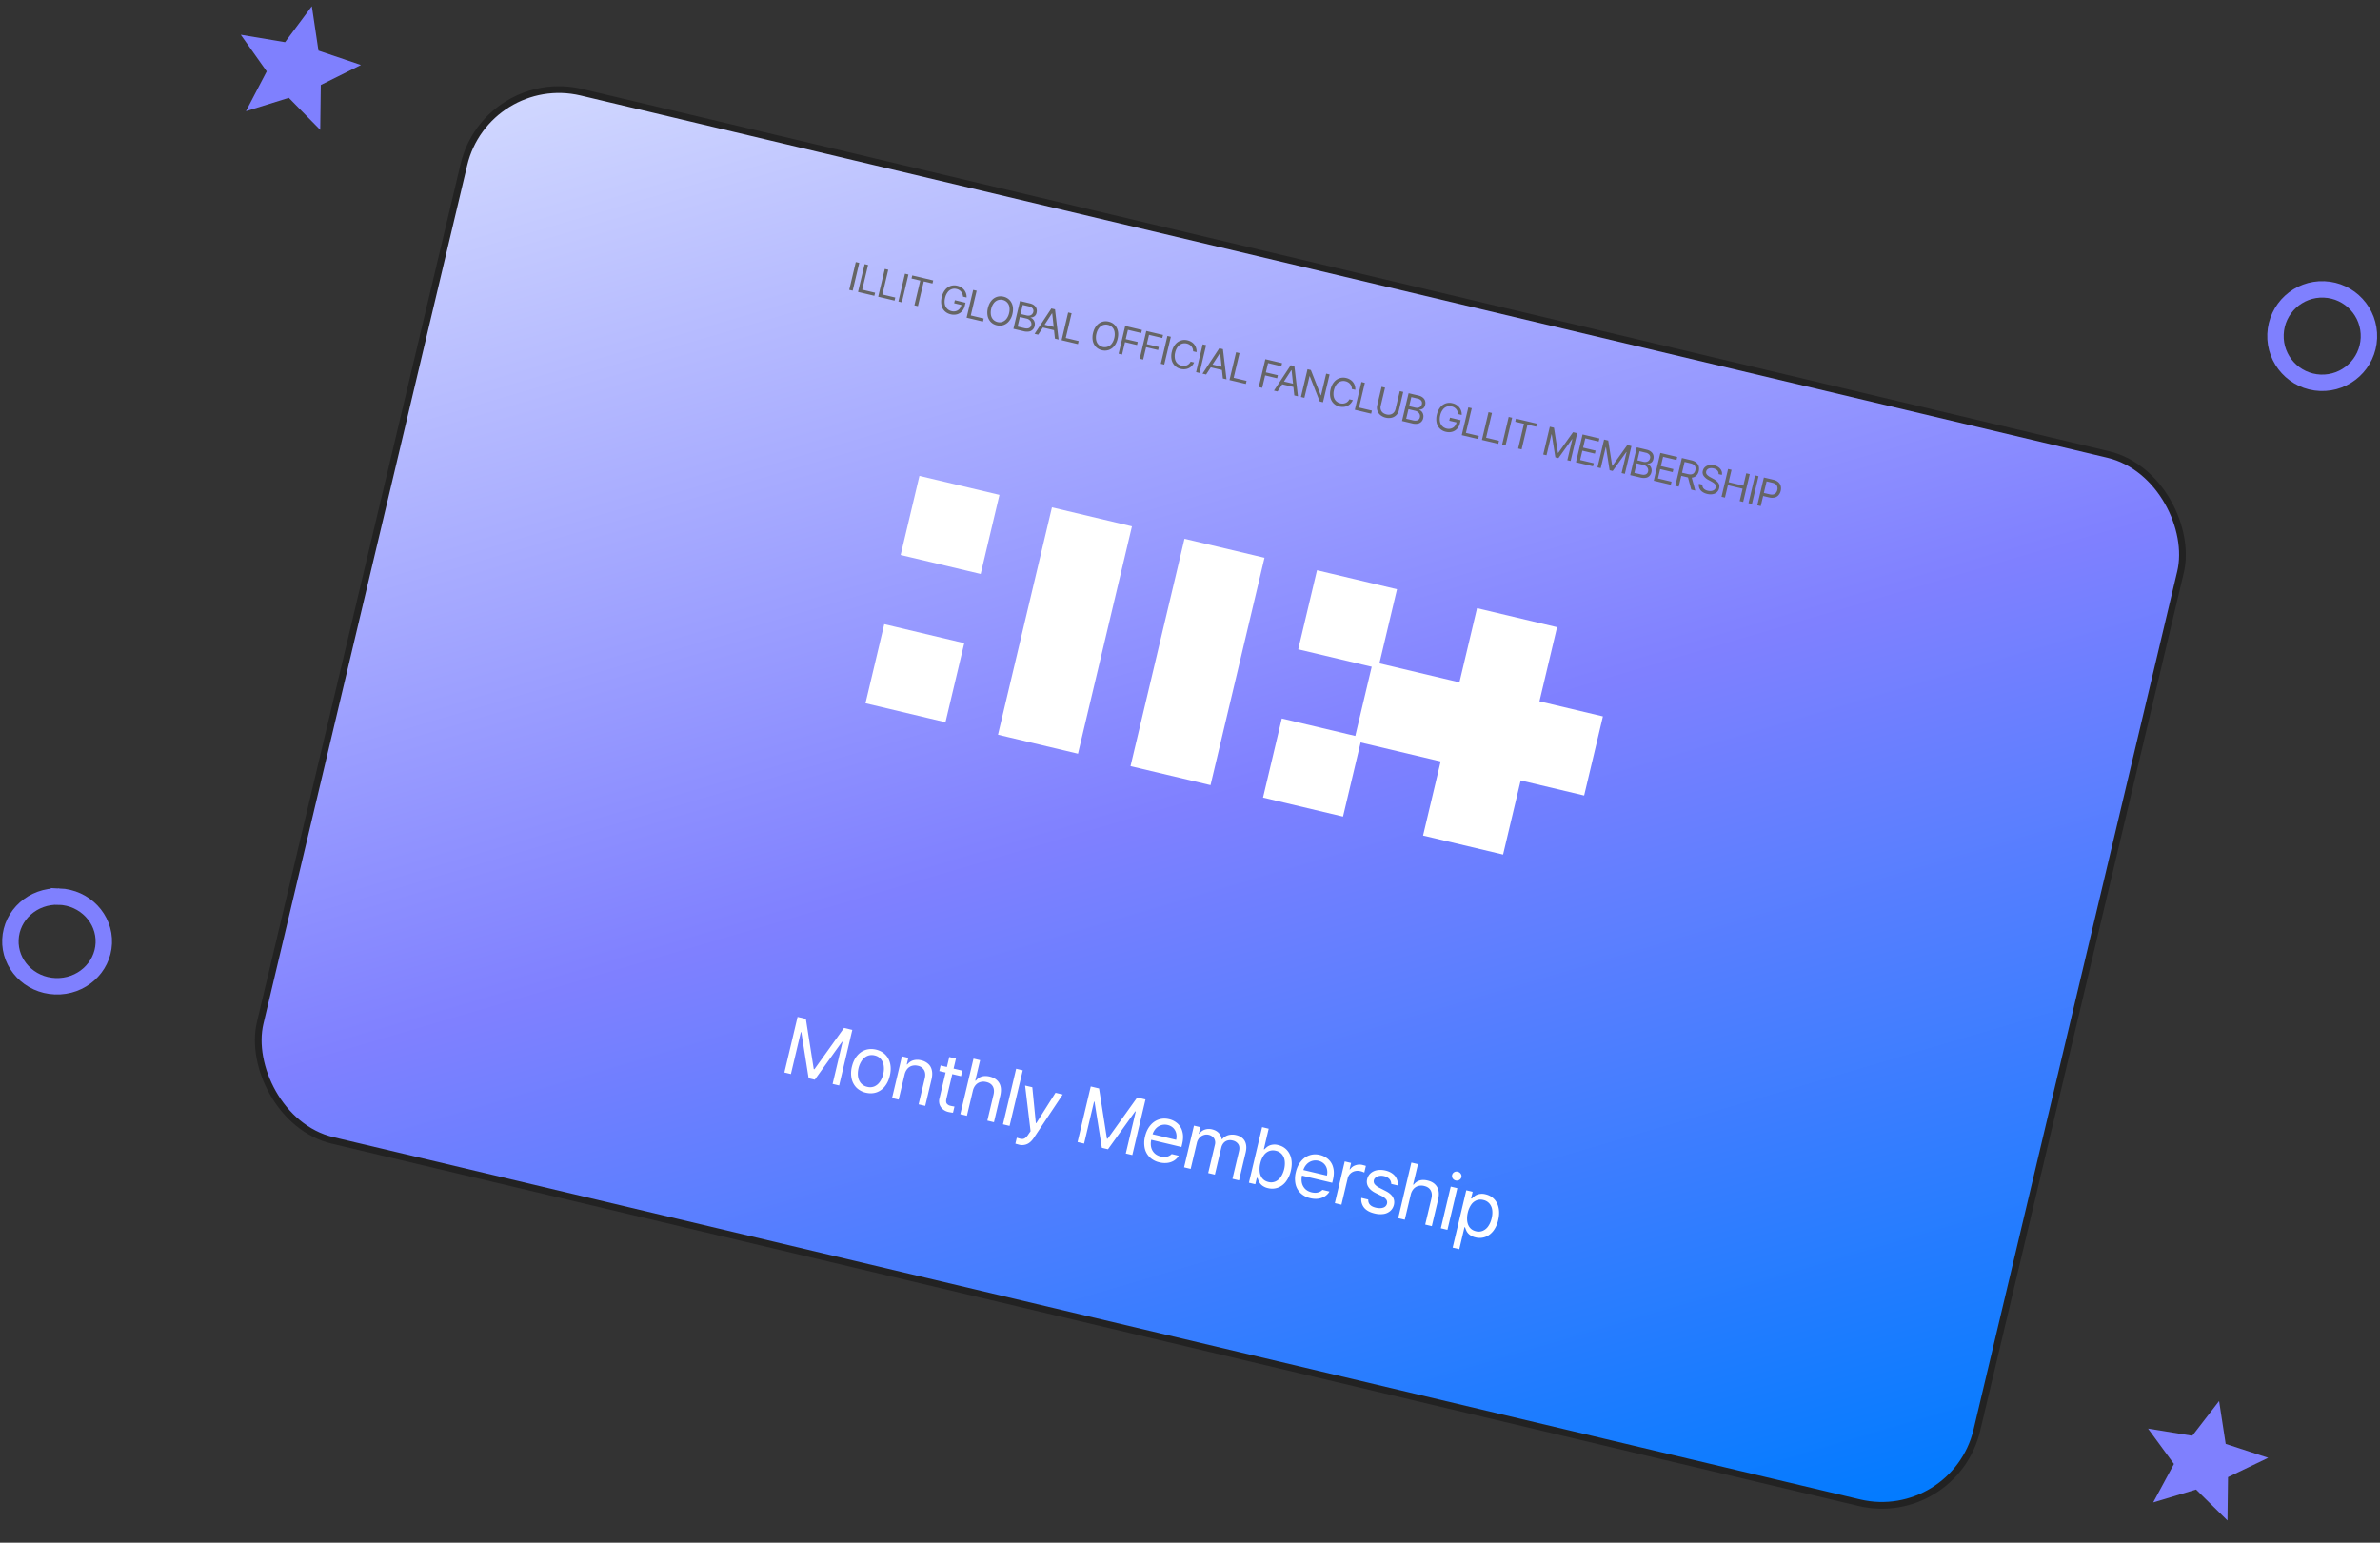 <svg xmlns="http://www.w3.org/2000/svg" width="145" height="94" fill="none"><rect width="100%" height="100%" fill="#333333" stroke="none"/><circle cx="141.479" cy="20.479" r="2.847" stroke="#7F80FE" transform="rotate(2.306 141.479 20.479)"/><path stroke="#7F80FE" d="M3.593 54.63c1.587.061 2.793 1.349 2.73 2.841-.062 1.493-1.37 2.683-2.958 2.622-1.587-.062-2.793-1.35-2.73-2.843.062-1.492 1.37-2.682 2.958-2.62Z"/><path fill="#7F80FE" d="m138.189 88.826-2.448 1.177-.033 2.642-1.915-1.885-2.611.785 1.264-2.342-1.579-2.156 2.696.437 1.634-2.117.402 2.612z"/><rect width="107.49" height="65.643" x="29.635" y="4.247" fill="url(#a)" stroke="#222" stroke-width=".41" rx="5.949" transform="rotate(13.349 29.635 4.247)"/><path fill="#656565" d="m51.949 17.711-.21-.05.4-1.693.211.05zm.728-1.616.21.05-.357 1.506.786.187-.045.187-.996-.236zm1.229.292.21.05-.357 1.506.786.187-.044.187-.997-.237zm1.038 2.035-.21-.05.401-1.693.21.05zm.634-1.638 1.277.303-.044.187-.53-.126-.358 1.506-.213-.05.357-1.507-.533-.126zm3.093 1.292a.54.54 0 0 0-.117-.303.5.5 0 0 0-.278-.166.51.51 0 0 0-.54.198.9.9 0 0 0-.157.348.9.9 0 0 0-.016.382.55.55 0 0 0 .142.275q.107.108.266.147a.5.5 0 0 0 .266 0 .45.45 0 0 0 .212-.13.55.55 0 0 0 .125-.245l-.442-.105.044-.185.647.154-.043.182a.75.75 0 0 1-.175.343.63.63 0 0 1-.303.182.76.76 0 0 1-.378 0 .77.77 0 0 1-.373-.199.7.7 0 0 1-.192-.365 1.1 1.1 0 0 1 .016-.484q.063-.264.203-.438a.73.73 0 0 1 .334-.242.73.73 0 0 1 .41-.015q.178.042.308.147a.68.68 0 0 1 .259.57zm.62-.411.211.05-.357 1.506.786.187-.045.187-.996-.237zm2.393 1.462q-.062.262-.206.438a.74.74 0 0 1-.338.24.73.73 0 0 1-.412.014.74.74 0 0 1-.363-.198.74.74 0 0 1-.193-.366 1.1 1.1 0 0 1 .015-.483q.063-.264.203-.437a.74.74 0 0 1 .338-.242.74.74 0 0 1 .413-.014.73.73 0 0 1 .361.198q.145.147.195.367.048.22-.014.483m-1.294-.307a.9.9 0 0 0-.015.38q.035.17.14.277t.26.146q.156.037.297-.014a.55.55 0 0 0 .25-.184.9.9 0 0 0 .158-.347.9.9 0 0 0 .015-.381.52.52 0 0 0-.4-.421.53.53 0 0 0-.298.012.55.55 0 0 0-.249.184.9.9 0 0 0-.158.348m1.755-.478.594.141q.173.04.275.128.104.087.137.202a.46.46 0 0 1 .003.243.35.35 0 0 1-.13.218.43.43 0 0 1-.23.072l-.004.016a.33.33 0 0 1 .148.095.4.4 0 0 1 .096.177q.03.105 0 .233a.416.416 0 0 1-.342.333.8.8 0 0 1-.333-.019l-.616-.146zm.256 1.652q.188.044.295-.007a.24.24 0 0 0 .135-.17.3.3 0 0 0-.006-.17.33.33 0 0 0-.099-.145.4.4 0 0 0-.175-.088l-.415-.098-.138.582zm.155-.771q.092.021.175.004a.283.283 0 0 0 .222-.217.243.243 0 0 0-.088-.263.4.4 0 0 0-.17-.077l-.384-.09-.131.553zm.477 1.119 1.022-1.547.222.053.218 1.84-.222-.052-.056-.518-.68-.161-.284.437zm1.163-.424-.089-.821-.014-.004-.449.694zm.882-.88.21.05-.356 1.506.785.187-.044.187-.996-.237zm3.013 1.61q-.062.262-.205.437a.74.74 0 0 1-.338.24.73.73 0 0 1-.412.015.74.74 0 0 1-.363-.199.74.74 0 0 1-.193-.366 1.1 1.1 0 0 1 .014-.483q.063-.263.204-.437a.74.74 0 0 1 .338-.241.74.74 0 0 1 .413-.014q.216.051.361.198t.195.367q.048.22-.014.482m-1.293-.308a.9.9 0 0 0-.015.381q.035.17.14.276.105.108.26.146a.53.53 0 0 0 .547-.197.9.9 0 0 0 .158-.347.9.9 0 0 0 .015-.382.52.52 0 0 0-.4-.421.53.53 0 0 0-.298.012.55.55 0 0 0-.25.184.9.9 0 0 0-.157.348m1.755-.477 1.02.242-.044.187-.81-.192-.134.566.732.173-.044.185-.732-.174-.18.756-.21-.05zm1.285.305 1.02.242-.044.187-.81-.192-.134.566.732.173-.044.185-.732-.174-.179.756-.21-.05zm1.094 2.048-.21-.05.402-1.694.21.05zm1.757-.809a.454.454 0 0 0-.185-.38.55.55 0 0 0-.202-.092.53.53 0 0 0-.298.012.55.55 0 0 0-.249.184.9.9 0 0 0-.157.348.9.9 0 0 0-.015.381q.035.17.14.276.104.108.26.146.114.026.221.008a.446.446 0 0 0 .336-.254l.21.05a.7.7 0 0 1-.196.266.65.65 0 0 1-.286.135.8.8 0 0 1-.332-.008.74.74 0 0 1-.363-.199.74.74 0 0 1-.194-.366 1.1 1.1 0 0 1 .015-.483q.063-.263.204-.437a.74.74 0 0 1 .338-.241.74.74 0 0 1 .413-.015.8.8 0 0 1 .3.142q.128.1.194.249a.7.7 0 0 1 .057.328zm.393 1.319-.21-.05.401-1.693.21.05zm.181.043 1.022-1.546.222.052.218 1.84-.222-.052-.056-.517-.681-.162-.283.437zm1.163-.423-.089-.822-.014-.003-.449.694zm.882-.88.21.05-.357 1.506.786.186-.044.187-.997-.236zm1.783.422 1.02.242-.045.188-.81-.193-.133.567.732.173-.044.185-.732-.174-.18.756-.21-.05zm.525 1.914 1.022-1.546.222.052.218 1.84-.222-.052-.056-.517-.681-.162-.283.437zm1.163-.423-.089-.822-.014-.003-.449.694zm1.825 1.132-.2-.048-.605-1.537-.016-.003-.313 1.319-.21-.05.401-1.694.204.049.603 1.539.016.004.314-1.322.208.05zm1.757-.809a.455.455 0 0 0-.185-.38.55.55 0 0 0-.202-.092.53.53 0 0 0-.298.012.55.55 0 0 0-.249.184.9.9 0 0 0-.157.348.9.9 0 0 0-.015.381q.035.17.14.276t.26.146q.114.026.221.008a.445.445 0 0 0 .336-.254l.21.05a.7.7 0 0 1-.196.266.65.65 0 0 1-.286.135.8.8 0 0 1-.332-.008.74.74 0 0 1-.363-.199.74.74 0 0 1-.194-.366 1.1 1.1 0 0 1 .015-.483q.063-.263.204-.437a.74.74 0 0 1 .338-.241.74.74 0 0 1 .413-.014.8.8 0 0 1 .3.141q.128.1.194.249a.7.7 0 0 1 .057.328zm.584-.424.21.05-.357 1.506.786.186-.044.188-.997-.237zm2.549.604-.266 1.12a.588.588 0 0 1-.438.452.8.8 0 0 1-.365-.004.8.8 0 0 1-.328-.16.59.59 0 0 1-.188-.6l.265-1.12.211.05-.262 1.103a.45.45 0 0 0 .002.232q.03.108.12.188.09.077.227.11a.5.5 0 0 0 .251.003.4.4 0 0 0 .191-.114.46.46 0 0 0 .107-.206l.262-1.104zm.326.078.594.14q.172.041.275.129.104.087.137.202a.46.46 0 0 1 .003.243.35.35 0 0 1-.13.218.43.43 0 0 1-.23.072l-.004.016a.33.33 0 0 1 .148.094.4.4 0 0 1 .096.178q.03.105 0 .233a.417.417 0 0 1-.342.333.8.8 0 0 1-.334-.019l-.615-.146zm.255 1.651q.189.045.296-.006a.24.24 0 0 0 .134-.17.3.3 0 0 0-.005-.17.33.33 0 0 0-.1-.146.4.4 0 0 0-.175-.087l-.414-.098-.138.582zm.156-.77q.091.02.175.004a.283.283 0 0 0 .222-.217.243.243 0 0 0-.088-.263.4.4 0 0 0-.17-.077l-.384-.091-.132.554zm2.607.393a.54.54 0 0 0-.117-.303.5.5 0 0 0-.278-.166.51.51 0 0 0-.54.198.9.9 0 0 0-.158.348.9.9 0 0 0-.015.382.55.55 0 0 0 .142.276q.107.107.265.147a.5.5 0 0 0 .266-.002.45.45 0 0 0 .213-.13.55.55 0 0 0 .124-.244l-.442-.105.044-.185.648.154-.043.182a.75.75 0 0 1-.175.343.63.63 0 0 1-.303.183.76.76 0 0 1-.378 0 .77.77 0 0 1-.373-.2.72.72 0 0 1-.192-.365 1.1 1.1 0 0 1 .016-.484q.062-.264.202-.438a.73.73 0 0 1 .335-.242.73.73 0 0 1 .41-.014q.176.04.308.147a.68.68 0 0 1 .259.57zm.62-.41.21.05-.357 1.505.786.187-.044.187-.996-.236zm1.23.29.21.05-.357 1.507.785.187-.044.187-.996-.237zm1.037 2.036-.21-.05.402-1.694.21.05zm.635-1.638 1.277.303-.044.187-.531-.126-.358 1.506-.212-.05.357-1.507-.533-.126zm2.316.55.24 1.529.02.005.902-1.26.253.06-.402 1.694-.199-.047.304-1.28-.017-.003-.83 1.154-.187-.044-.222-1.404-.014-.004-.304 1.28-.199-.047.402-1.694zm1.741.412 1.027.244-.044.187-.817-.194-.134.566.762.181-.043.185-.763-.18-.135.568.828.196-.044.187-1.039-.246zm1.564.371.24 1.53.02.005.902-1.259.253.06-.402 1.694-.199-.048.304-1.279-.017-.004-.83 1.155-.187-.045-.222-1.404-.014-.003-.304 1.279-.199-.047.402-1.694zm1.741.414.594.14q.172.041.275.129a.4.4 0 0 1 .137.202.45.45 0 0 1 .003.242.34.34 0 0 1-.131.219.42.42 0 0 1-.229.071l-.004.017a.33.33 0 0 1 .148.094.4.4 0 0 1 .096.177.45.45 0 0 1-.001.234.46.46 0 0 1-.117.218.4.4 0 0 1-.225.114.8.8 0 0 1-.332-.018l-.616-.146zm.256 1.651q.188.045.295-.006a.24.24 0 0 0 .134-.17.3.3 0 0 0-.005-.17.33.33 0 0 0-.099-.146.4.4 0 0 0-.176-.087l-.414-.099-.138.583zm.155-.77a.4.4 0 0 0 .175.004.3.3 0 0 0 .142-.074.3.3 0 0 0 .08-.143.245.245 0 0 0-.089-.263.4.4 0 0 0-.169-.077l-.384-.091-.131.554zm1.024-.54 1.027.243-.044.187-.817-.194-.134.566.762.181-.043.185-.763-.181-.135.568.828.197-.044.187-1.039-.247zm1.311.31.576.137q.192.045.305.143.115.095.15.23a.6.6 0 0 1-.001.285.56.56 0 0 1-.15.279.46.46 0 0 1-.279.121l.216.788-.246-.059-.198-.742-.041-.009-.367-.087-.156.658-.211-.05zm.368.98q.197.045.305-.016.11-.062.148-.218.078-.335-.299-.424l-.356-.085-.156.658zm1.864 0a.25.25 0 0 0-.025-.155.3.3 0 0 0-.111-.121.5.5 0 0 0-.176-.075.5.5 0 0 0-.202-.01.3.3 0 0 0-.155.067.24.24 0 0 0-.081.133.21.21 0 0 0 .054.204.8.8 0 0 0 .208.15l.158.086a1 1 0 0 1 .301.235q.117.137.067.347a.47.47 0 0 1-.385.36.8.8 0 0 1-.347-.015.8.8 0 0 1-.3-.133.5.5 0 0 1-.171-.215.5.5 0 0 1-.028-.267l.216.051a.28.28 0 0 0 .026.17q.04.075.119.128a.6.6 0 0 0 .184.074.6.6 0 0 0 .218.012.35.35 0 0 0 .172-.071.26.26 0 0 0 .091-.148.2.2 0 0 0-.013-.141.3.3 0 0 0-.094-.113 1.3 1.3 0 0 0-.161-.103l-.195-.106a.8.8 0 0 1-.28-.244.37.37 0 0 1-.045-.3.43.43 0 0 1 .134-.23q.102-.09.249-.118a.74.74 0 0 1 .312.011.7.7 0 0 1 .276.128q.116.09.166.21t.024.247zm.584-.312.211.05-.179.753.896.213.179-.753.213.05-.402 1.694-.213-.05.179-.756-.896-.213-.179.756-.21-.05zm1.452 2.134-.21-.05.402-1.694.21.05zm.728-1.616.576.136a.7.7 0 0 1 .305.147.47.47 0 0 1 .147.237.6.6 0 0 1-.002.291.6.6 0 0 1-.129.262.47.47 0 0 1-.239.148.7.7 0 0 1-.336-.006l-.367-.087-.146.615-.21-.05zm.357 1.026q.193.045.307-.029a.38.38 0 0 0 .154-.235.37.37 0 0 0-.033-.278q-.07-.117-.263-.163l-.355-.084-.168.704z"/><path fill="#fff" d="m56.016 28.997 4.875 1.157-1.144 4.819-4.875-1.157zM80.237 34.746l4.875 1.157-1.144 4.819-4.875-1.157zM53.872 38.032l4.875 1.157-1.144 4.819-4.874-1.157zM78.092 43.78l4.875 1.157-1.144 4.819-4.874-1.157zM64.089 30.914l4.875 1.157-3.288 13.854-4.874-1.157zM72.164 32.829l4.875 1.157L73.75 47.84l-4.874-1.157zM89.988 37.058l4.875 1.157-3.288 13.854-4.875-1.157z"/><path fill="#fff" d="m97.657 43.652-1.144 4.82-14.015-3.326 1.144-4.82zM49.097 62.081l.48 3.06.042.01 1.803-2.518.505.12-.803 3.387-.398-.095.607-2.559-.033-.007-1.66 2.309-.374-.089-.445-2.809-.028-.006-.607 2.559-.398-.095.804-3.387zm3.654 4.5a1.2 1.2 0 0 1-.57-.306 1.13 1.13 0 0 1-.297-.558 1.6 1.6 0 0 1 .018-.722q.093-.392.309-.656.215-.262.516-.364.303-.1.647-.02.341.082.564.308.224.225.296.557.071.33-.021.724-.093.39-.306.653a1.1 1.1 0 0 1-.514.365q-.3.099-.642.018m-.447-1.49q-.06.262-.03.5.033.236.173.406a.7.7 0 0 0 .388.228.68.68 0 0 0 .445-.03.8.8 0 0 0 .332-.287q.136-.198.198-.46.063-.262.03-.5a.8.8 0 0 0-.168-.407.67.67 0 0 0-.383-.23.7.7 0 0 0-.45.032.8.8 0 0 0-.337.288 1.4 1.4 0 0 0-.198.46M54.75 67l-.402-.096.603-2.54.388.093-.095.397.033.008a.72.72 0 0 1 .353-.25.9.9 0 0 1 .493-.004.94.94 0 0 1 .428.215q.168.15.221.391.055.24-.02.556l-.383 1.614-.403-.095.377-1.586q.07-.295-.043-.497a.56.56 0 0 0-.384-.267.7.7 0 0 0-.352.004.57.57 0 0 0-.282.182.8.8 0 0 0-.17.35zm3.8-1.426-.533-.126-.35 1.473q-.055.221.015.323a.38.38 0 0 0 .227.135q.092.021.177.035l.064.012-.089.374a2 2 0 0 1-.285-.047.8.8 0 0 1-.32-.153.65.65 0 0 1-.206-.286.65.65 0 0 1-.014-.386l.374-1.577-.384-.09.08-.338.384.091.144-.608.407.097-.144.608.533.126zm.359 2.413-.402-.096.803-3.386.403.095-.296 1.244.033.008q.3-.384.85-.253.403.096.577.394.174.296.062.77l-.383 1.615-.403-.096.377-1.586q.07-.3-.045-.5t-.391-.265a.7.7 0 0 0-.361 0 .6.6 0 0 0-.29.181.8.8 0 0 0-.172.35zm2.599.617-.403-.096.804-3.387.402.096zm.576 1.144a5 5 0 0 1-.223-.062l.086-.36.194.055q.104.022.174.017a.3.3 0 0 0 .16-.07.9.9 0 0 0 .192-.227l.12-.174-.333-2.782.44.104.214 2.18.028.007 1.17-1.852.44.105-1.765 2.65q-.183.272-.404.37a.76.76 0 0 1-.493.04m4.875-3.428.48 3.058.042.01 1.803-2.517.505.12-.803 3.387-.398-.094.607-2.56-.032-.007-1.66 2.309-.374-.089-.446-2.808-.028-.007-.607 2.559-.398-.094.804-3.387zm3.682 4.505a1.24 1.24 0 0 1-.593-.311 1.1 1.1 0 0 1-.306-.554 1.6 1.6 0 0 1 .02-.717q.092-.39.306-.654.216-.267.515-.372.302-.106.644-.025.287.067.505.256a.98.98 0 0 1 .304.507q.09.32-.016.764l-.04.169-1.843-.438q-.053.267.003.478a.74.74 0 0 0 .208.35q.15.138.378.192.215.051.381.006a.6.6 0 0 0 .277-.157l.43.103a.9.9 0 0 1-.284.293 1 1 0 0 1-.404.141q-.228.03-.485-.03m1.013-1.375a.84.84 0 0 0 .004-.4.66.66 0 0 0-.178-.321.7.7 0 0 0-.338-.182.74.74 0 0 0-.727.22.9.9 0 0 0-.194.343zm1.087-.864.389.092-.095.398.033.008a.65.65 0 0 1 .332-.255.8.8 0 0 1 .453-.014q.246.06.39.211a.7.7 0 0 1 .186.38l.029.007a.75.75 0 0 1 .37-.246.95.95 0 0 1 .494-.003q.231.054.382.192.153.136.204.357.052.22-.017.51l-.403 1.698-.402-.096.402-1.693q.06-.265-.053-.425a.55.55 0 0 0-.339-.216.6.6 0 0 0-.316.001.5.5 0 0 0-.237.154.66.66 0 0 0-.136.274l-.392 1.651-.407-.096.412-1.736a.5.5 0 0 0-.005-.263.4.4 0 0 0-.135-.21.55.55 0 0 0-.243-.122.54.54 0 0 0-.303.015.6.6 0 0 0-.263.172.7.7 0 0 0-.154.305l-.376 1.586-.402-.096zm4.152.09.402.096-.296 1.25.033.007q.115-.111.199-.173a.7.7 0 0 1 .249-.101.84.84 0 0 1 .39.013q.318.076.525.295t.275.547q.067.33-.026.725a1.7 1.7 0 0 1-.303.665 1.1 1.1 0 0 1-.493.367 1.03 1.03 0 0 1-.597.027.9.9 0 0 1-.354-.161.7.7 0 0 1-.183-.211 2 2 0 0 1-.097-.244l-.047-.01-.092.388-.389-.092zm-.109 2.208a1.4 1.4 0 0 0-.035.526q.031.237.165.397.135.158.362.212a.66.66 0 0 0 .43-.031.77.77 0 0 0 .33-.285q.135-.198.203-.473.062-.273.03-.505a.75.75 0 0 0-.168-.393.67.67 0 0 0-.373-.217.68.68 0 0 0-.42.024.74.74 0 0 0-.325.271 1.4 1.4 0 0 0-.199.474m3.043 2.12a1.24 1.24 0 0 1-.594-.31 1.1 1.1 0 0 1-.305-.555 1.6 1.6 0 0 1 .019-.717q.091-.388.306-.653.216-.269.516-.372.3-.107.643-.026.288.069.505.256a.98.98 0 0 1 .305.507q.09.321-.016.765l-.04.168-1.843-.437q-.054.267.002.478a.74.74 0 0 0 .209.35q.15.137.377.191.215.05.381.007a.6.6 0 0 0 .277-.157l.43.102a.9.9 0 0 1-.284.293 1 1 0 0 1-.404.142q-.227.03-.484-.031m1.013-1.375a.84.84 0 0 0 .003-.4.66.66 0 0 0-.178-.32.7.7 0 0 0-.337-.182.74.74 0 0 0-.727.22.9.9 0 0 0-.195.342zm1.087-.863.388.092-.092.388.028.007a.62.62 0 0 1 .321-.25.76.76 0 0 1 .487-.01 2 2 0 0 1 .157.044l-.096.407a1 1 0 0 0-.237-.086.7.7 0 0 0-.343 0 .6.6 0 0 0-.28.159.6.6 0 0 0-.154.284l-.38 1.6-.402-.095zm2.835 1.37a.46.46 0 0 0-.112-.297.6.6 0 0 0-.32-.177.7.7 0 0 0-.287-.014.5.5 0 0 0-.226.095.287.287 0 0 0-.06.416.85.85 0 0 0 .295.218l.357.183q.32.16.448.373.128.211.067.476a.72.72 0 0 1-.213.367.8.8 0 0 1-.406.19 1.4 1.4 0 0 1-.558-.031q-.426-.099-.633-.343a.8.8 0 0 1-.175-.605l.421.1q-.016.382.452.493.278.066.461 0a.33.33 0 0 0 .23-.246.3.3 0 0 0-.048-.249.76.76 0 0 0-.282-.215l-.363-.18q-.311-.156-.445-.373a.6.6 0 0 1-.071-.471.7.7 0 0 1 .208-.358.8.8 0 0 1 .396-.188q.237-.045.514.02.257.061.433.195a.77.77 0 0 1 .31.713zm.824 2.181-.402-.095.803-3.387.403.095-.296 1.244.033.008q.3-.384.85-.252.403.094.577.393.174.296.062.77l-.383 1.615-.403-.096.377-1.586q.07-.3-.045-.5t-.391-.265a.7.7 0 0 0-.361 0 .6.6 0 0 0-.29.181.8.8 0 0 0-.172.35zm2.8-2.019.401.096-.602 2.54-.403-.096zm.3-.373a.3.3 0 0 1-.18-.125.269.269 0 0 1 .087-.377.28.28 0 0 1 .215-.033q.12.03.185.126a.26.26 0 0 1 .042.21.27.27 0 0 1-.132.169.29.29 0 0 1-.217.03m.647.598.388.092-.096.402.047.011q.112-.108.197-.173a.7.7 0 0 1 .251-.1.84.84 0 0 1 .39.013q.318.075.523.294.208.217.273.547.067.33-.027.725a1.7 1.7 0 0 1-.3.665q-.207.264-.49.368a1.02 1.02 0 0 1-.597.026.9.9 0 0 1-.353-.16.7.7 0 0 1-.184-.212 2 2 0 0 1-.098-.243l-.033-.008-.318 1.343-.403-.096zm.092 1.36a1.5 1.5 0 0 0-.034.527q.033.237.165.397.135.158.365.212a.65.65 0 0 0 .428-.031.78.78 0 0 0 .33-.285q.135-.198.2-.474.064-.27.034-.504a.75.75 0 0 0-.17-.393.67.67 0 0 0-.37-.216.67.67 0 0 0-.423.023.73.73 0 0 0-.323.269 1.4 1.4 0 0 0-.202.476"/><path fill="#7F80FE" d="m21.991 3.96-2.447 1.218-.034 2.734-1.915-1.951-2.61.813L16.25 4.35l-1.58-2.232 2.697.453L18.999.38l.403 2.704z"/><defs><linearGradient id="a" x1="137.383" x2="84.052" y1="68.06" y2="-25.209" gradientUnits="userSpaceOnUse"><stop stop-color="#007BFF"/><stop offset=".5" stop-color="#7F80FF"/><stop offset="1" stop-color="#D1D8FF"/></linearGradient></defs></svg>